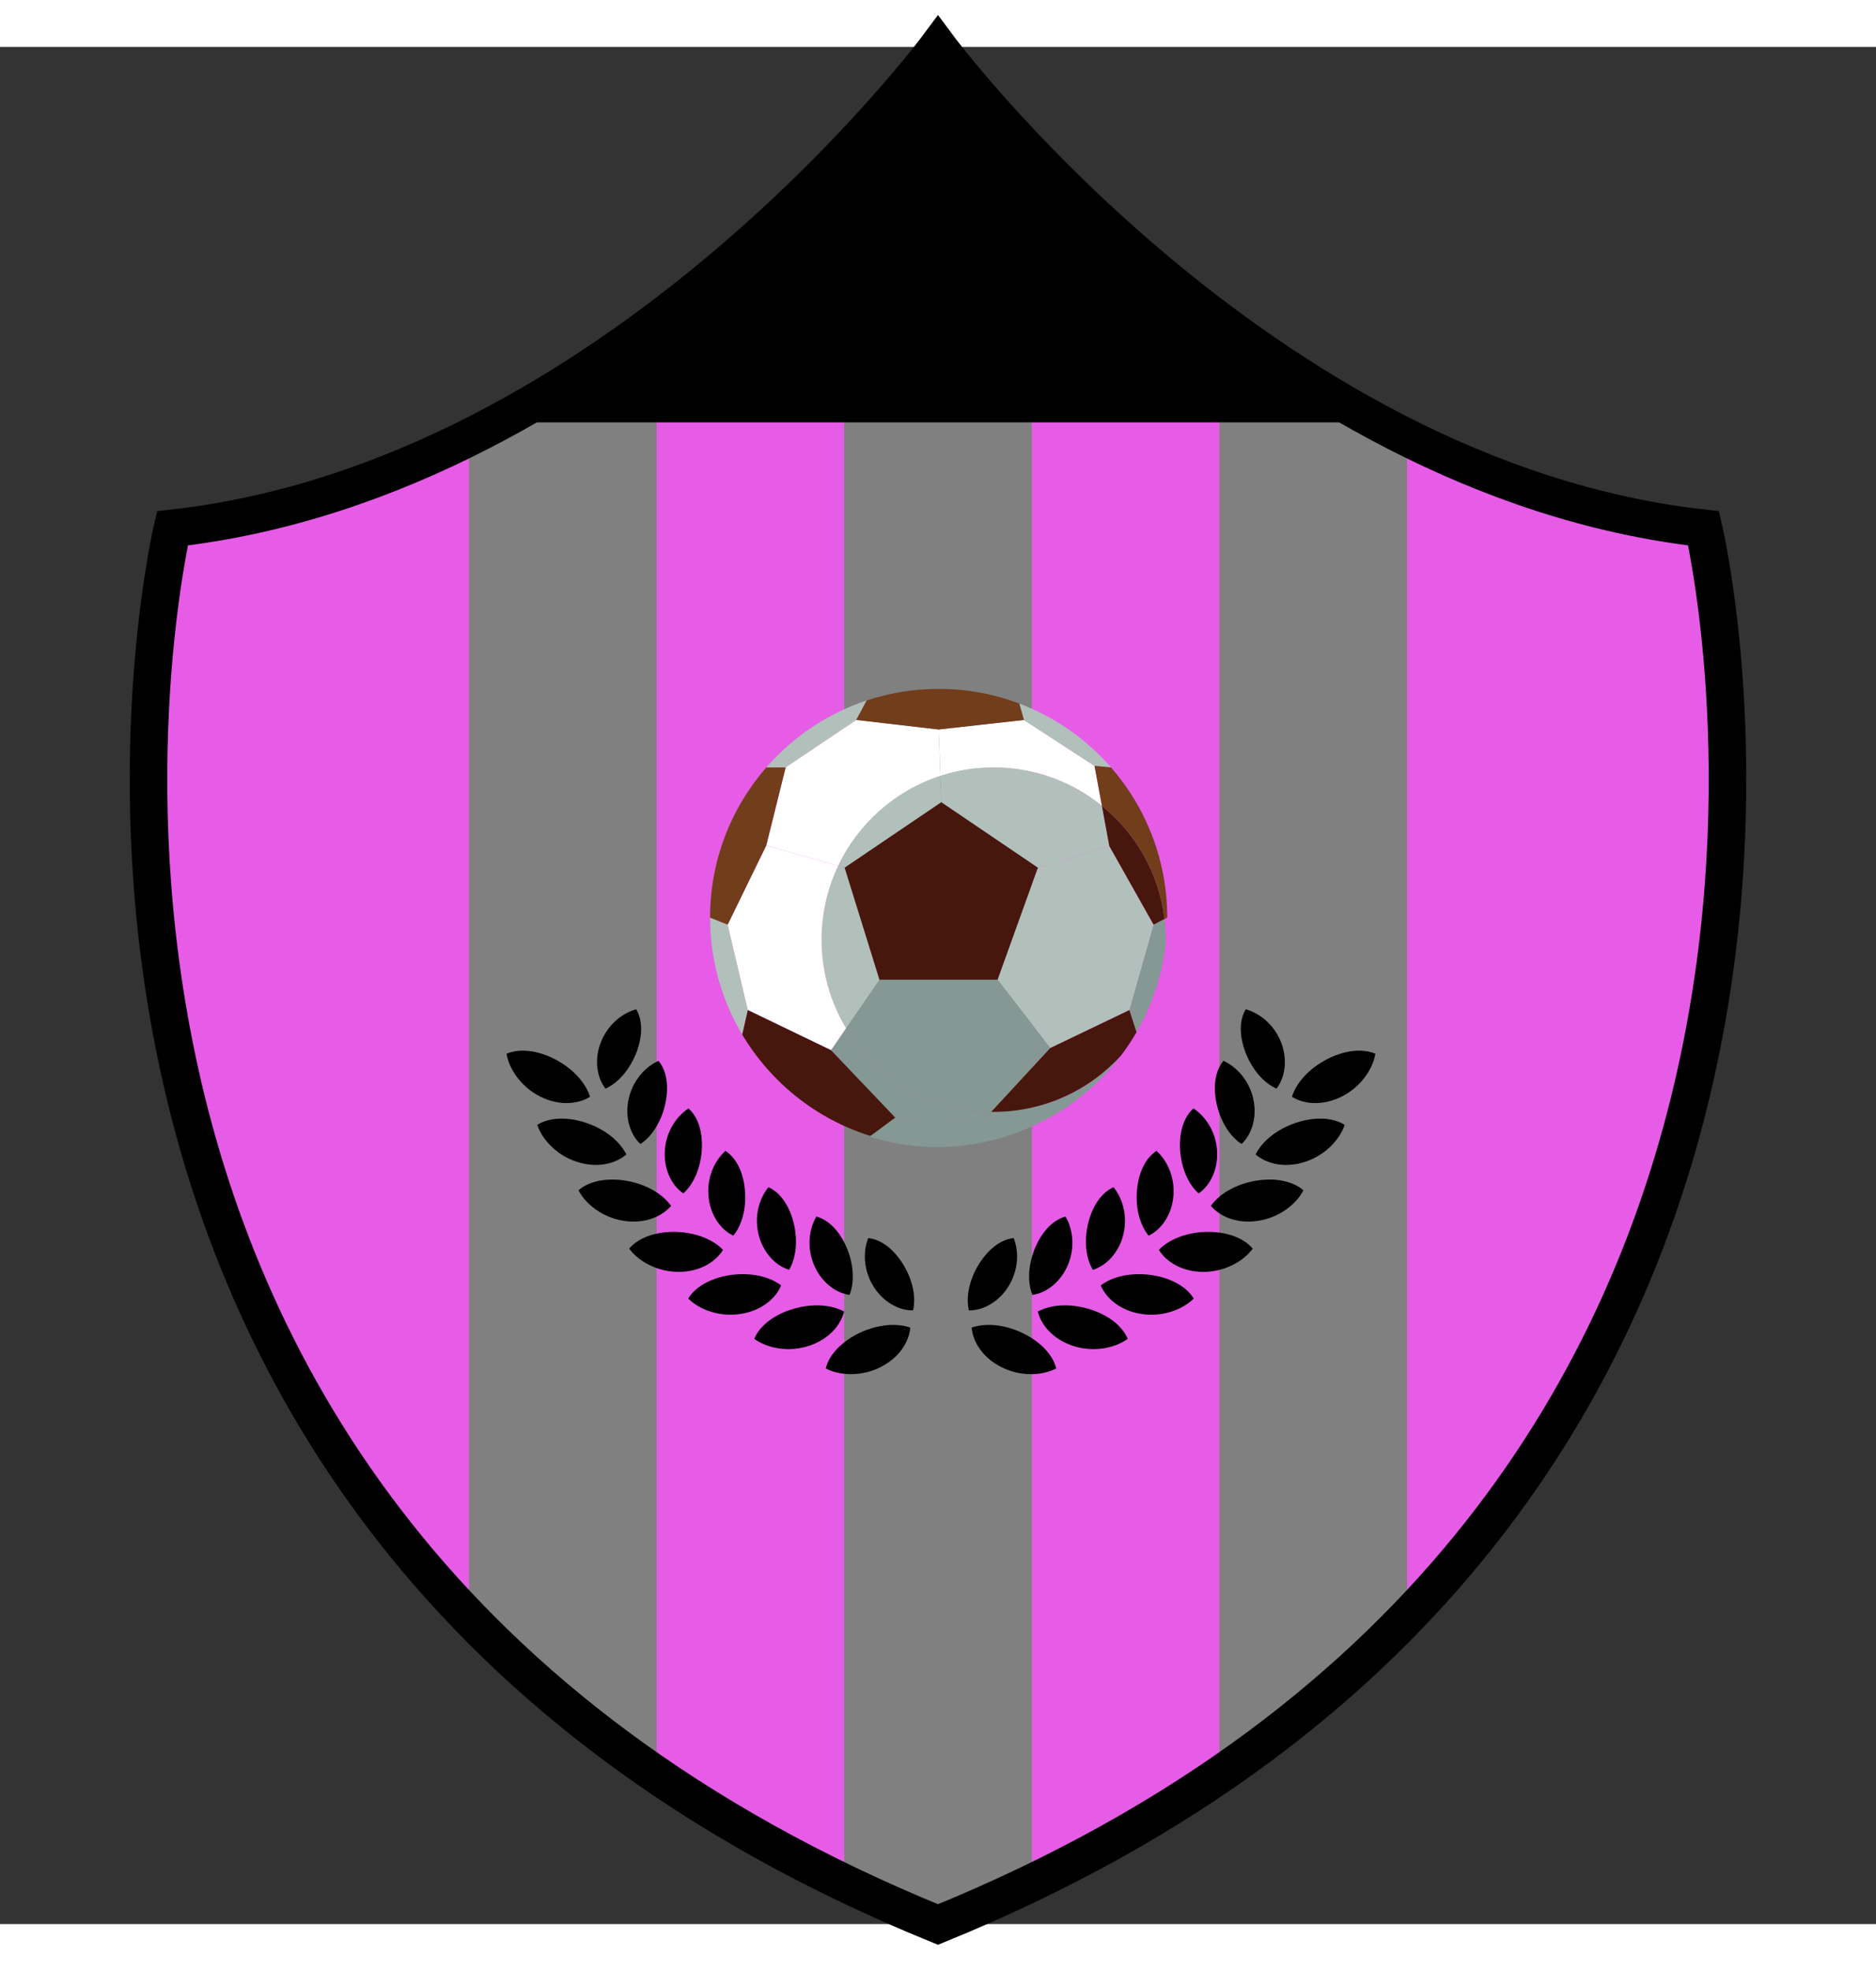 <svg width="500px" height="525px" viewBox="0 0 500 500" xmlns="http://www.w3.org/2000/svg" preserveAspectRatio="xMidYMid meet">
    <rect x="0" y="0" width="500" height="500" fill="#333333" stroke="none"/>
    <defs>
      <clipPath id="formato">
        <path d="M454.05,128.223C335.565,115.063,249.995-0.117,249.995-0.117s-85.55,115.18-204.04,128.34 c0,0-62.53,263.285,204.04,371.896C516.565,391.508,454.05,128.223,454.05,128.223z"/>
      </clipPath>
    </defs>

    <g id="fundo" fill="#e65ce6" x="0">
      <path d="M454.05,128.223C335.565,115.063,249.995-0.117,249.995-0.117s-85.55,115.18-204.04,128.34 c0,0-62.53,263.285,204.04,371.896C516.565,391.508,454.05,128.223,454.05,128.223z"/>
    </g>

    <g id="estampa1" fill="#808080" x="0" clip-path="url(#formato)"><g><rect x="125" width="50" height="100%"/><rect x="225" width="50" height="100%"/><rect x="325" width="50" height="100%"/></g><rect id="estampa2" width="500" height="100" fill="#000000"/></g>

    <g id="borda" fill="none" stroke="#000000" stroke-width="10" x="0">
      <path d="M454.05,128.223C335.565,115.063,249.995-0.117,249.995-0.117s-85.55,115.18-204.04,128.34 c0,0-62.53,263.285,204.04,371.896C516.565,391.508,454.05,128.223,454.05,128.223z"/>
    </g>

    <g id="adorno" transform="scale(3) translate(45, 57)">
    <path id="svg_31" d="m42.505,38.167l2.335,1.399c-0.309,0.107 -0.626,0.203 -0.944,0.291c-0.184,-0.125 -0.402,-0.195 -0.641,-0.195c-0.302,0 -0.584,0.123 -0.79,0.311c-0.205,-0.188 -0.479,-0.311 -0.782,-0.311c-0.307,0 -0.582,0.123 -0.792,0.311c-0.203,-0.188 -0.479,-0.311 -0.787,-0.311c-0.304,0 -0.579,0.123 -0.782,0.311c-0.21,-0.188 -0.485,-0.311 -0.792,-0.311c-0.302,0 -0.579,0.123 -0.785,0.311c-0.212,-0.188 -0.485,-0.311 -0.787,-0.311c-0.308,0 -0.583,0.123 -0.789,0.311c-0.205,-0.188 -0.481,-0.311 -0.787,-0.311s-0.581,0.123 -0.787,0.311c-0.21,-0.188 -0.483,-0.311 -0.787,-0.311c-0.271,0 -0.521,0.095 -0.715,0.25c-0.081,-0.016 -0.155,-0.04 -0.234,-0.058c-0.14,-0.098 -0.306,-0.161 -0.48,-0.181l2.162,-1.604l7.964,0.098z" fill="#859894"/>
    <path id="svg_32" d="m58.569,22.263c0,0.13 -0.002,0.257 -0.006,0.386c0,0.002 0,0.008 0,0.008c-0.326,2.827 -1.229,5.472 -2.594,7.823l-0.634,-1.963l2.151,-7.586l0.971,-0.504c0.075,0.604 0.112,1.216 0.112,1.836z" fill="#859894"/>
    <polygon id="svg_33" points="53.555,13.952 57.487,20.931 55.335,28.517 48.308,31.888 43.624,25.815 47.204,15.874 " fill="#B2C0BB"/>
    <path id="svg_34" d="m43.624,25.815l4.684,6.073l-5.236,5.657c-5.479,-0.07 -10.262,-3.025 -12.903,-7.42l2.965,-4.311h10.49l0,0.001z" fill="#859894"/>
    <path id="svg_35" d="m30.042,15.874l-0.578,-0.165c1.789,-3.763 5.068,-6.681 9.074,-7.987l0.088,2.342l-8.584,5.81z" fill="#B2C0BB"/>
    <path id="svg_36" d="m19.647,20.931l1.793,7.586l-0.498,2.177c-1.812,-3.037 -2.855,-6.592 -2.855,-10.388l1.56,0.625z" fill="#B2C0BB"/>
    <path id="svg_37" d="m30.042,15.874l3.091,9.941l-2.965,4.311c-1.384,-2.296 -2.178,-4.985 -2.178,-7.862c0,-2.347 0.529,-4.569 1.474,-6.555l0.578,0.165z" fill="#B2C0BB"/>
    <path id="svg_38" d="m42.505,38.167l-7.966,-0.097l-5.71,-5.993l1.34,-1.951c2.642,4.395 7.424,7.35 12.903,7.42l-0.567,0.621z" fill="#859894"/>
    <path id="svg_39" d="m31.997,1.027l-0.923,1.729l-6.275,4.218h-1.718c2.361,-2.714 5.43,-4.792 8.916,-5.947z" fill="#B2C0BB"/>
    <path id="svg_40" d="m30.168,30.126l-1.34,1.951l-7.389,-3.56l-1.793,-7.586l3.429,-7.027l6.389,1.805c-0.944,1.985 -1.474,4.208 -1.474,6.555c0.001,2.876 0.795,5.566 2.178,7.862z" fill="#FFFFFF"/>
    <path id="svg_41" d="m52.895,10.38l0.66,3.573l-6.352,1.921l-8.577,-5.81l-0.088,-2.342c1.496,-0.489 3.085,-0.748 4.742,-0.748c3.644,0 6.991,1.271 9.615,3.406z" fill="#B2C0BB"/>
    <path id="svg_42" d="m38.39,3.602l0.148,4.12c-4.006,1.306 -7.285,4.224 -9.074,7.987l-6.389,-1.805l1.723,-6.93l6.275,-4.218l7.317,0.846z" fill="#FFFFFF"/>
    <path id="svg_43" d="m52.24,6.834l0.655,3.545c-2.624,-2.134 -5.971,-3.405 -9.614,-3.405c-1.657,0 -3.246,0.259 -4.742,0.748l-0.148,-4.12l7.578,-0.846l6.271,4.078z" fill="#FFFFFF"/>
    <path id="svg_44" d="m53.705,6.974l-1.465,-0.14l-6.271,-4.078l-0.415,-1.454c3.172,1.194 5.964,3.159 8.151,5.672z" fill="#B2C0BB"/>
    <path id="svg_45" d="m43.281,37.55c4.502,0 8.55,-1.942 11.344,-5.038c-2.444,3.245 -5.849,5.737 -9.784,7.054l-2.335,-1.399l0.566,-0.621c0.069,0.004 0.137,0.004 0.209,0.004z" fill="#859894"/>
    <path id="svg_46" d="m55.335,28.517l0.634,1.963c-0.406,0.704 -0.854,1.385 -1.345,2.032c-2.794,3.096 -6.842,5.038 -11.344,5.038c-0.071,0 -0.14,0 -0.209,-0.005l5.236,-5.657l7.028,-3.371z" fill="#47170E"/>
    <path id="svg_47" d="m58.457,20.427l-0.971,0.504l-3.932,-6.979l-0.66,-3.573c3.014,2.44 5.083,6.002 5.563,10.048z" fill="#47170E"/>
    <path id="svg_48" d="m58.698,20.306l-0.24,0.121c-0.48,-4.046 -2.55,-7.608 -5.562,-10.048l-0.655,-3.545l1.465,0.14c3.11,3.565 4.992,8.226 4.992,13.332" fill="#723D1A"/>
    <polygon id="svg_49" points="47.204,15.874 43.624,25.815 33.133,25.815 30.042,15.874 38.626,10.064 " fill="#47170E"/>
    <path id="svg_50" d="m45.553,1.302l0.415,1.454l-7.578,0.846l-7.316,-0.846l0.923,-1.729c2.012,-0.668 4.163,-1.027 6.394,-1.027c2.524,0 4.937,0.457 7.162,1.302z" fill="#723D1A"/>
    <path id="svg_51" d="m24.798,6.974l-1.723,6.93l-3.429,7.027l-1.561,-0.625c0,-5.106 1.887,-9.767 4.994,-13.332h1.719l0,0z" fill="#723D1A"/>
    <path id="svg_52" d="m28.829,32.077l5.711,5.993l-2.162,1.604c-0.049,-0.007 -0.092,-0.012 -0.141,-0.012h-0.004c-4.771,-1.515 -8.772,-4.748 -11.291,-8.968l0.498,-2.177l7.389,3.56z" fill="#47170E"/>
    <path id="svg_53" d="m42.505,38.167l-7.966,-0.097l-2.197,1.627l-0.009,0.079c1.479,0.45 3,0.747 4.532,0.849l-0.004,0.008l0.007,-0.008c2.706,0.188 5.436,-0.173 8.024,-1.067l-2.387,-1.391z" fill="#859894"/>
    <path id="svg_54" d="m3.037,36.216c1.638,0.807 3.288,0.682 4.384,-0.005c-0.406,-1.253 -1.491,-2.46 -3.037,-3.288c-1.546,-0.822 -3.19,-1.042 -4.384,-0.528c0.259,1.475 1.399,3.021 3.037,3.821z"/>
    <path id="svg_55" d="m11.562,32.229c-0.56,1.479 -1.588,2.733 -2.769,3.261c-0.789,-0.998 -1.015,-2.631 -0.394,-4.163c0.619,-1.532 1.881,-2.538 3.122,-2.882c0.561,0.937 0.592,2.294 0.041,3.784z"/>
    <path id="svg_56" d="m6.314,42.01c1.74,0.547 3.356,0.166 4.332,-0.678c-0.595,-1.174 -1.851,-2.202 -3.506,-2.781c-1.652,-0.573 -3.314,-0.538 -4.412,0.157c0.485,1.413 1.846,2.766 3.586,3.302z"/>
    <path id="svg_57" d="m14.124,36.758c-0.324,1.553 -1.146,2.947 -2.232,3.647c-0.934,-0.862 -1.406,-2.442 -1.03,-4.05c0.376,-1.612 1.465,-2.802 2.642,-3.333c0.699,0.842 0.935,2.18 0.62,3.736z"/>
    <path id="svg_58" d="m10.438,47.229c1.804,0.278 3.341,-0.348 4.181,-1.331c-0.77,-1.069 -2.165,-1.894 -3.895,-2.213c-1.721,-0.311 -3.352,-0.021 -4.331,0.831c0.69,1.325 2.247,2.449 4.045,2.713z"/>
    <path id="svg_59" d="m17.354,40.847c-0.086,1.585 -0.676,3.085 -1.646,3.946c-1.059,-0.71 -1.763,-2.201 -1.638,-3.848c0.12,-1.649 1.017,-2.991 2.097,-3.698c0.82,0.727 1.263,2.012 1.187,3.6z"/>
    <path id="svg_60" d="m15.312,51.76c1.825,-0.007 3.249,-0.855 3.924,-1.955c-0.92,-0.942 -2.429,-1.542 -4.18,-1.594c-1.75,-0.044 -3.319,0.489 -4.157,1.484c0.884,1.206 2.596,2.074 4.413,2.065z"/>
    <path id="svg_61" d="m21.171,44.396c0.162,1.576 -0.199,3.15 -1.025,4.149c-1.15,-0.542 -2.082,-1.904 -2.204,-3.549c-0.136,-1.65 0.547,-3.115 1.507,-3.979c0.918,0.596 1.558,1.798 1.722,3.379z"/>
    <path id="svg_62" d="m20.824,55.492c1.802,-0.286 3.078,-1.342 3.577,-2.531c-1.054,-0.792 -2.637,-1.15 -4.378,-0.936c-1.731,0.221 -3.205,0.992 -3.881,2.101c1.061,1.056 2.885,1.655 4.682,1.366z"/>
    <path id="svg_63" d="m25.486,47.319c0.397,1.526 0.284,3.143 -0.381,4.257c-1.216,-0.36 -2.344,-1.562 -2.72,-3.172c-0.383,-1.609 0.065,-3.157 0.883,-4.159c1.002,0.446 1.811,1.535 2.218,3.074z"/>
    <path id="svg_64" d="m26.845,58.335c1.74,-0.56 2.836,-1.802 3.145,-3.055c-1.161,-0.618 -2.781,-0.728 -4.47,-0.247c-1.677,0.483 -3.017,1.47 -3.511,2.672c1.211,0.877 3.1,1.192 4.836,0.63z"/>
    <path id="svg_65" d="m30.191,49.537c0.63,1.451 0.768,3.065 0.282,4.268c-1.26,-0.166 -2.561,-1.183 -3.178,-2.716c-0.625,-1.53 -0.42,-3.131 0.232,-4.241c1.061,0.283 2.025,1.237 2.664,2.689z"/>
    <path id="svg_66" d="m33.234,60.211c1.632,-0.819 2.528,-2.217 2.638,-3.503c-1.242,-0.429 -2.86,-0.288 -4.452,0.446c-1.587,0.739 -2.755,1.92 -3.061,3.184c1.329,0.679 3.253,0.702 4.875,-0.127z"/>
    <path id="svg_67" d="m35.182,51.006c0.849,1.334 1.231,2.908 0.938,4.172c-1.269,0.028 -2.711,-0.773 -3.56,-2.19c-0.853,-1.417 -0.896,-3.031 -0.425,-4.229c1.09,0.113 2.193,0.907 3.047,2.247z"/>
    <path id="svg_68" d="m65.634,32.229c0.555,1.479 1.58,2.733 2.768,3.261c0.787,-0.998 1.01,-2.631 0.39,-4.163c-0.617,-1.532 -1.876,-2.538 -3.12,-2.882c-0.563,0.937 -0.591,2.294 -0.038,3.784z"/>
    <path id="svg_69" d="m74.157,36.216c-1.64,0.807 -3.288,0.682 -4.382,-0.005c0.404,-1.253 1.487,-2.46 3.035,-3.288c1.543,-0.822 3.192,-1.042 4.382,-0.528c-0.259,1.475 -1.398,3.021 -3.035,3.821z"/>
    <path id="svg_70" d="m63.069,36.758c0.326,1.553 1.144,2.947 2.232,3.647c0.934,-0.862 1.406,-2.442 1.032,-4.05c-0.376,-1.612 -1.467,-2.802 -2.642,-3.333c-0.7,0.842 -0.94,2.18 -0.622,3.736z"/>
    <path id="svg_71" d="m70.879,42.01c-1.743,0.547 -3.356,0.166 -4.332,-0.678c0.595,-1.174 1.851,-2.202 3.508,-2.781c1.648,-0.573 3.31,-0.538 4.41,0.157c-0.483,1.413 -1.847,2.766 -3.586,3.302z"/>
    <path id="svg_72" d="m59.839,40.847c0.083,1.585 0.678,3.085 1.648,3.946c1.055,-0.71 1.761,-2.201 1.636,-3.848c-0.12,-1.649 -1.019,-2.991 -2.097,-3.698c-0.819,0.727 -1.265,2.012 -1.187,3.6z"/>
    <path id="svg_73" d="m66.753,47.229c-1.802,0.278 -3.341,-0.348 -4.179,-1.331c0.77,-1.069 2.165,-1.894 3.892,-2.213c1.722,-0.311 3.356,-0.021 4.332,0.831c-0.688,1.325 -2.243,2.449 -4.045,2.713z"/>
    <path id="svg_74" d="m56.022,44.396c-0.162,1.576 0.196,3.15 1.025,4.149c1.15,-0.542 2.079,-1.904 2.204,-3.549c0.133,-1.65 -0.547,-3.115 -1.507,-3.979c-0.917,0.596 -1.556,1.798 -1.722,3.379z"/>
    <path id="svg_75" d="m61.881,51.76c-1.825,-0.007 -3.249,-0.855 -3.927,-1.955c0.923,-0.942 2.432,-1.542 4.186,-1.594c1.749,-0.044 3.318,0.489 4.154,1.484c-0.883,1.206 -2.595,2.074 -4.413,2.065z"/>
    <path id="svg_76" d="m51.707,47.319c-0.399,1.526 -0.284,3.143 0.379,4.257c1.22,-0.36 2.348,-1.562 2.722,-3.172c0.383,-1.609 -0.063,-3.157 -0.881,-4.159c-1.001,0.446 -1.814,1.535 -2.22,3.074z"/>
    <path id="svg_77" d="m56.372,55.492c-1.804,-0.286 -3.083,-1.342 -3.581,-2.531c1.054,-0.792 2.641,-1.15 4.377,-0.936c1.736,0.221 3.21,0.992 3.884,2.101c-1.061,1.056 -2.883,1.655 -4.68,1.366z"/>
    <path id="svg_78" d="m47,49.537c-0.628,1.451 -0.766,3.065 -0.28,4.268c1.26,-0.166 2.559,-1.183 3.175,-2.716c0.628,-1.53 0.42,-3.131 -0.233,-4.241c-1.057,0.283 -2.023,1.237 -2.662,2.689z"/>
    <path id="svg_79" d="m50.348,58.335c-1.74,-0.56 -2.836,-1.802 -3.146,-3.055c1.163,-0.618 2.785,-0.728 4.469,-0.247c1.68,0.483 3.018,1.47 3.517,2.672c-1.213,0.877 -3.106,1.192 -4.84,0.63z"/>
    <path id="svg_80" d="m42.011,51.006c-0.849,1.334 -1.229,2.908 -0.938,4.172c1.271,0.028 2.711,-0.773 3.558,-2.19c0.853,-1.417 0.9,-3.031 0.424,-4.229c-1.09,0.113 -2.187,0.907 -3.044,2.247z"/>
    <path id="svg_81" d="m43.957,60.211c-1.631,-0.819 -2.522,-2.217 -2.637,-3.503c1.246,-0.429 2.864,-0.288 4.452,0.446c1.587,0.739 2.757,1.92 3.065,3.184c-1.336,0.679 -3.257,0.702 -4.88,-0.127z"/>
</g>
</svg>
